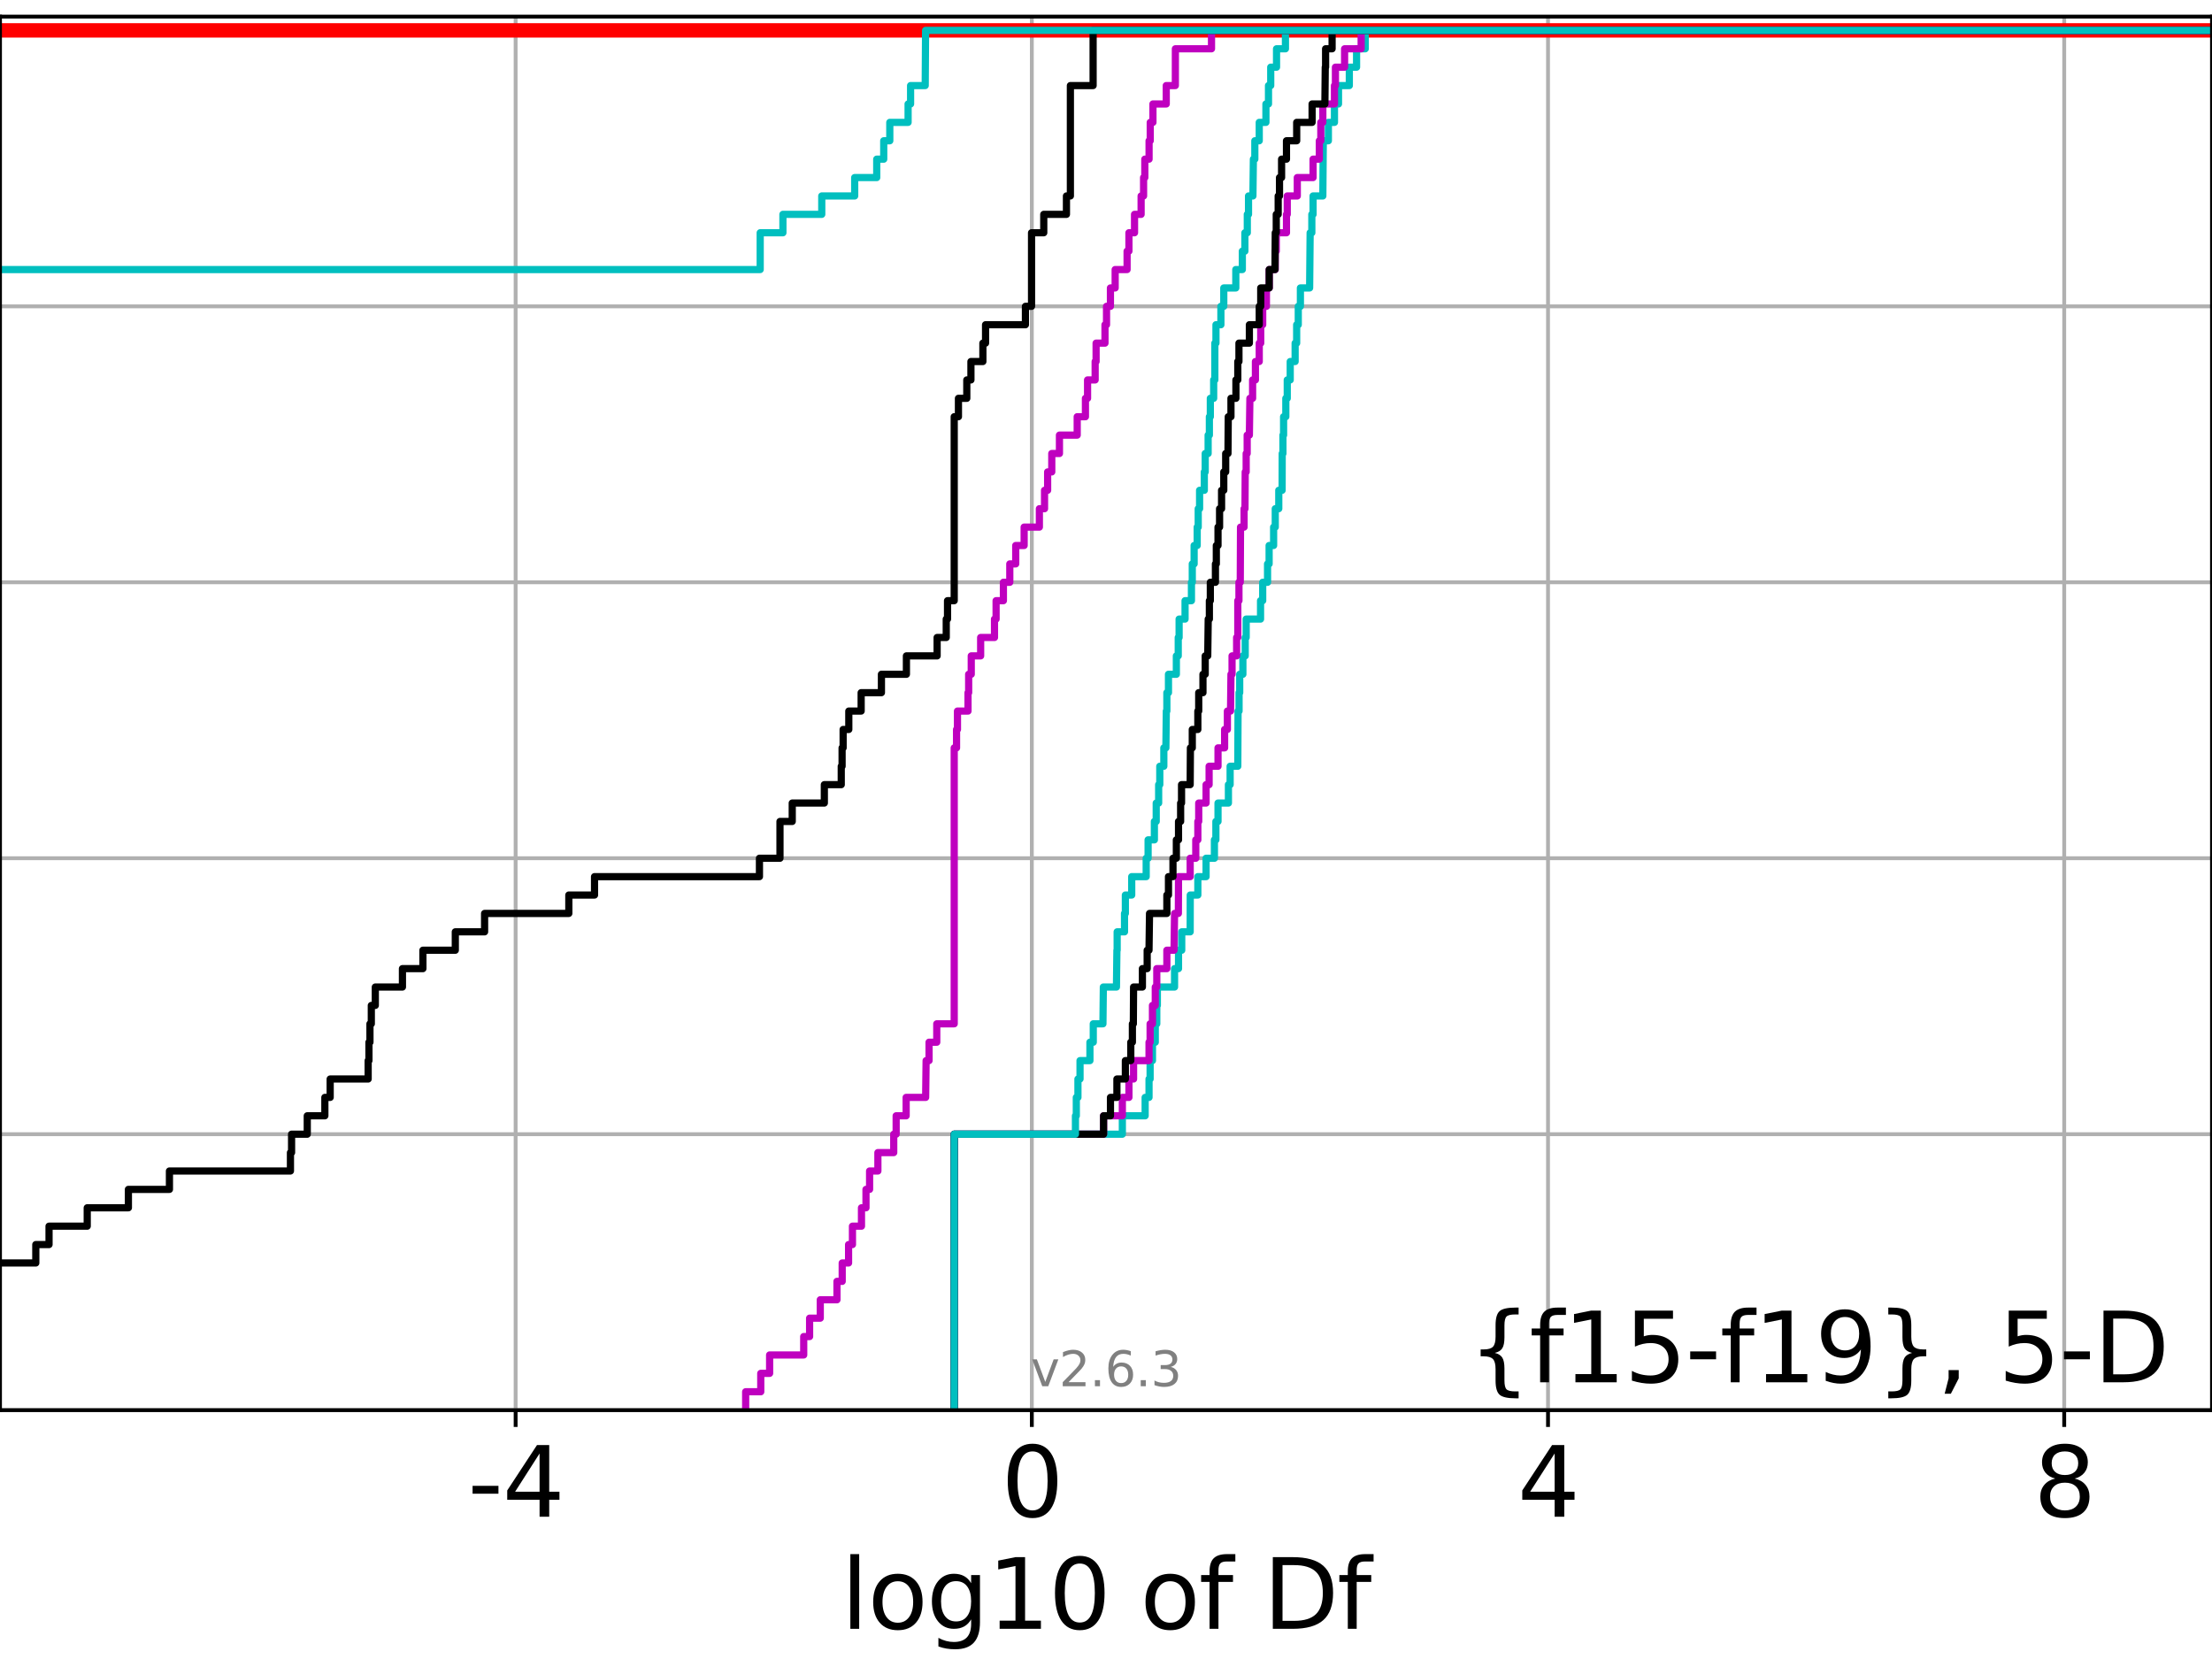 <?xml version="1.0" encoding="utf-8" standalone="no"?>
<!DOCTYPE svg PUBLIC "-//W3C//DTD SVG 1.1//EN"
  "http://www.w3.org/Graphics/SVG/1.1/DTD/svg11.dtd">
<svg xmlns:xlink="http://www.w3.org/1999/xlink" width="460.8pt" height="345.6pt" viewBox="0 0 460.8 345.6" xmlns="http://www.w3.org/2000/svg" version="1.1">
 <defs>
  <style type="text/css">*{stroke-linejoin: round; stroke-linecap: butt}</style>
 </defs>
 <g id="figure_1">
  <g id="patch_1">
   <path d="M 0 345.6 
L 460.8 345.6 
L 460.8 0 
L 0 0 
z
" style="fill: #ffffff"/>
  </g>
  <g id="axes_1">
   <g id="patch_2">
    <path d="M 0 293.76 
L 460.8 293.76 
L 460.8 3.456 
L 0 3.456 
z
" style="fill: #ffffff"/>
   </g>
   <g id="matplotlib.axis_1">
    <g id="xtick_1">
     <g id="line2d_1">
      <path d="M 107.416 293.76 
L 107.416 3.456 
" clip-path="url(#p163c93cd6a)" style="fill: none; stroke: #b0b0b0; stroke-width: 0.8; stroke-linecap: square"/>
     </g>
     <g id="line2d_2">
      <defs>
       <path id="m5d0e49081f" d="M 0 0 
L 0 3.5 
" style="stroke: #000000; stroke-width: 0.8"/>
      </defs>
      <g>
       <use xlink:href="#m5d0e49081f" x="107.416" y="293.76" style="stroke: #000000; stroke-width: 0.8"/>
      </g>
     </g>
     <g id="text_1">
      <!-- -4 -->
      <g transform="translate(97.446 315.957)scale(0.2 -0.2)">
       <defs>
        <path id="DejaVuSans-2d" d="M 313 2009 
L 1997 2009 
L 1997 1497 
L 313 1497 
L 313 2009 
z
" transform="scale(0.016)"/>
        <path id="DejaVuSans-34" d="M 2419 4116 
L 825 1625 
L 2419 1625 
L 2419 4116 
z
M 2253 4666 
L 3047 4666 
L 3047 1625 
L 3713 1625 
L 3713 1100 
L 3047 1100 
L 3047 0 
L 2419 0 
L 2419 1100 
L 313 1100 
L 313 1709 
L 2253 4666 
z
" transform="scale(0.016)"/>
       </defs>
       <use xlink:href="#DejaVuSans-2d"/>
       <use xlink:href="#DejaVuSans-34" x="36.084"/>
      </g>
     </g>
    </g>
    <g id="xtick_2">
     <g id="line2d_3">
      <path d="M 214.948 293.76 
L 214.948 3.456 
" clip-path="url(#p163c93cd6a)" style="fill: none; stroke: #b0b0b0; stroke-width: 0.8; stroke-linecap: square"/>
     </g>
     <g id="line2d_4">
      <g>
       <use xlink:href="#m5d0e49081f" x="214.948" y="293.76" style="stroke: #000000; stroke-width: 0.8"/>
      </g>
     </g>
     <g id="text_2">
      <!-- 0 -->
      <g transform="translate(208.586 315.957)scale(0.2 -0.2)">
       <defs>
        <path id="DejaVuSans-30" d="M 2034 4250 
Q 1547 4250 1301 3770 
Q 1056 3291 1056 2328 
Q 1056 1369 1301 889 
Q 1547 409 2034 409 
Q 2525 409 2770 889 
Q 3016 1369 3016 2328 
Q 3016 3291 2770 3770 
Q 2525 4250 2034 4250 
z
M 2034 4750 
Q 2819 4750 3233 4129 
Q 3647 3509 3647 2328 
Q 3647 1150 3233 529 
Q 2819 -91 2034 -91 
Q 1250 -91 836 529 
Q 422 1150 422 2328 
Q 422 3509 836 4129 
Q 1250 4750 2034 4750 
z
" transform="scale(0.016)"/>
       </defs>
       <use xlink:href="#DejaVuSans-30"/>
      </g>
     </g>
    </g>
    <g id="xtick_3">
     <g id="line2d_5">
      <path d="M 322.481 293.76 
L 322.481 3.456 
" clip-path="url(#p163c93cd6a)" style="fill: none; stroke: #b0b0b0; stroke-width: 0.8; stroke-linecap: square"/>
     </g>
     <g id="line2d_6">
      <g>
       <use xlink:href="#m5d0e49081f" x="322.481" y="293.76" style="stroke: #000000; stroke-width: 0.8"/>
      </g>
     </g>
     <g id="text_3">
      <!-- 4 -->
      <g transform="translate(316.118 315.957)scale(0.2 -0.2)">
       <use xlink:href="#DejaVuSans-34"/>
      </g>
     </g>
    </g>
    <g id="xtick_4">
     <g id="line2d_7">
      <path d="M 430.013 293.76 
L 430.013 3.456 
" clip-path="url(#p163c93cd6a)" style="fill: none; stroke: #b0b0b0; stroke-width: 0.8; stroke-linecap: square"/>
     </g>
     <g id="line2d_8">
      <g>
       <use xlink:href="#m5d0e49081f" x="430.013" y="293.76" style="stroke: #000000; stroke-width: 0.8"/>
      </g>
     </g>
     <g id="text_4">
      <!-- 8 -->
      <g transform="translate(423.65 315.957)scale(0.2 -0.2)">
       <defs>
        <path id="DejaVuSans-38" d="M 2034 2216 
Q 1584 2216 1326 1975 
Q 1069 1734 1069 1313 
Q 1069 891 1326 650 
Q 1584 409 2034 409 
Q 2484 409 2743 651 
Q 3003 894 3003 1313 
Q 3003 1734 2745 1975 
Q 2488 2216 2034 2216 
z
M 1403 2484 
Q 997 2584 770 2862 
Q 544 3141 544 3541 
Q 544 4100 942 4425 
Q 1341 4750 2034 4750 
Q 2731 4750 3128 4425 
Q 3525 4100 3525 3541 
Q 3525 3141 3298 2862 
Q 3072 2584 2669 2484 
Q 3125 2378 3379 2068 
Q 3634 1759 3634 1313 
Q 3634 634 3220 271 
Q 2806 -91 2034 -91 
Q 1263 -91 848 271 
Q 434 634 434 1313 
Q 434 1759 690 2068 
Q 947 2378 1403 2484 
z
M 1172 3481 
Q 1172 3119 1398 2916 
Q 1625 2713 2034 2713 
Q 2441 2713 2670 2916 
Q 2900 3119 2900 3481 
Q 2900 3844 2670 4047 
Q 2441 4250 2034 4250 
Q 1625 4250 1398 4047 
Q 1172 3844 1172 3481 
z
" transform="scale(0.016)"/>
       </defs>
       <use xlink:href="#DejaVuSans-38"/>
      </g>
     </g>
    </g>
    <g id="text_5">
     <!-- log10 of Df -->
     <g transform="translate(175.214 339.313)scale(0.2 -0.2)">
      <defs>
       <path id="DejaVuSans-6c" d="M 603 4863 
L 1178 4863 
L 1178 0 
L 603 0 
L 603 4863 
z
" transform="scale(0.016)"/>
       <path id="DejaVuSans-6f" d="M 1959 3097 
Q 1497 3097 1228 2736 
Q 959 2375 959 1747 
Q 959 1119 1226 758 
Q 1494 397 1959 397 
Q 2419 397 2687 759 
Q 2956 1122 2956 1747 
Q 2956 2369 2687 2733 
Q 2419 3097 1959 3097 
z
M 1959 3584 
Q 2709 3584 3137 3096 
Q 3566 2609 3566 1747 
Q 3566 888 3137 398 
Q 2709 -91 1959 -91 
Q 1206 -91 779 398 
Q 353 888 353 1747 
Q 353 2609 779 3096 
Q 1206 3584 1959 3584 
z
" transform="scale(0.016)"/>
       <path id="DejaVuSans-67" d="M 2906 1791 
Q 2906 2416 2648 2759 
Q 2391 3103 1925 3103 
Q 1463 3103 1205 2759 
Q 947 2416 947 1791 
Q 947 1169 1205 825 
Q 1463 481 1925 481 
Q 2391 481 2648 825 
Q 2906 1169 2906 1791 
z
M 3481 434 
Q 3481 -459 3084 -895 
Q 2688 -1331 1869 -1331 
Q 1566 -1331 1297 -1286 
Q 1028 -1241 775 -1147 
L 775 -588 
Q 1028 -725 1275 -790 
Q 1522 -856 1778 -856 
Q 2344 -856 2625 -561 
Q 2906 -266 2906 331 
L 2906 616 
Q 2728 306 2450 153 
Q 2172 0 1784 0 
Q 1141 0 747 490 
Q 353 981 353 1791 
Q 353 2603 747 3093 
Q 1141 3584 1784 3584 
Q 2172 3584 2450 3431 
Q 2728 3278 2906 2969 
L 2906 3500 
L 3481 3500 
L 3481 434 
z
" transform="scale(0.016)"/>
       <path id="DejaVuSans-31" d="M 794 531 
L 1825 531 
L 1825 4091 
L 703 3866 
L 703 4441 
L 1819 4666 
L 2450 4666 
L 2450 531 
L 3481 531 
L 3481 0 
L 794 0 
L 794 531 
z
" transform="scale(0.016)"/>
       <path id="DejaVuSans-20" transform="scale(0.016)"/>
       <path id="DejaVuSans-66" d="M 2375 4863 
L 2375 4384 
L 1825 4384 
Q 1516 4384 1395 4259 
Q 1275 4134 1275 3809 
L 1275 3500 
L 2222 3500 
L 2222 3053 
L 1275 3053 
L 1275 0 
L 697 0 
L 697 3053 
L 147 3053 
L 147 3500 
L 697 3500 
L 697 3744 
Q 697 4328 969 4595 
Q 1241 4863 1831 4863 
L 2375 4863 
z
" transform="scale(0.016)"/>
       <path id="DejaVuSans-44" d="M 1259 4147 
L 1259 519 
L 2022 519 
Q 2988 519 3436 956 
Q 3884 1394 3884 2338 
Q 3884 3275 3436 3711 
Q 2988 4147 2022 4147 
L 1259 4147 
z
M 628 4666 
L 1925 4666 
Q 3281 4666 3915 4102 
Q 4550 3538 4550 2338 
Q 4550 1131 3912 565 
Q 3275 0 1925 0 
L 628 0 
L 628 4666 
z
" transform="scale(0.016)"/>
      </defs>
      <use xlink:href="#DejaVuSans-6c"/>
      <use xlink:href="#DejaVuSans-6f" x="27.783"/>
      <use xlink:href="#DejaVuSans-67" x="88.965"/>
      <use xlink:href="#DejaVuSans-31" x="152.441"/>
      <use xlink:href="#DejaVuSans-30" x="216.064"/>
      <use xlink:href="#DejaVuSans-20" x="279.688"/>
      <use xlink:href="#DejaVuSans-6f" x="311.475"/>
      <use xlink:href="#DejaVuSans-66" x="372.656"/>
      <use xlink:href="#DejaVuSans-20" x="407.861"/>
      <use xlink:href="#DejaVuSans-44" x="439.648"/>
      <use xlink:href="#DejaVuSans-66" x="516.65"/>
     </g>
    </g>
   </g>
   <g id="matplotlib.axis_2">
    <g id="ytick_1">
     <g id="line2d_9">
      <path d="M 0 293.76 
L 460.8 293.76 
" clip-path="url(#p163c93cd6a)" style="fill: none; stroke: #b0b0b0; stroke-width: 0.8; stroke-linecap: square"/>
     </g>
     <g id="line2d_10">
      <defs>
       <path id="mc66fc8cd7e" d="M 0 0 
L -3.5 0 
" style="stroke: #000000; stroke-width: 0.8"/>
      </defs>
      <g>
       <use xlink:href="#mc66fc8cd7e" x="0" y="293.76" style="stroke: #000000; stroke-width: 0.8"/>
      </g>
     </g>
    </g>
    <g id="ytick_2">
     <g id="line2d_11">
      <path d="M 0 236.274 
L 460.8 236.274 
" clip-path="url(#p163c93cd6a)" style="fill: none; stroke: #b0b0b0; stroke-width: 0.8; stroke-linecap: square"/>
     </g>
     <g id="line2d_12">
      <g>
       <use xlink:href="#mc66fc8cd7e" x="0" y="236.274" style="stroke: #000000; stroke-width: 0.8"/>
      </g>
     </g>
    </g>
    <g id="ytick_3">
     <g id="line2d_13">
      <path d="M 0 178.788 
L 460.8 178.788 
" clip-path="url(#p163c93cd6a)" style="fill: none; stroke: #b0b0b0; stroke-width: 0.8; stroke-linecap: square"/>
     </g>
     <g id="line2d_14">
      <g>
       <use xlink:href="#mc66fc8cd7e" x="0" y="178.788" style="stroke: #000000; stroke-width: 0.8"/>
      </g>
     </g>
    </g>
    <g id="ytick_4">
     <g id="line2d_15">
      <path d="M 0 121.302 
L 460.8 121.302 
" clip-path="url(#p163c93cd6a)" style="fill: none; stroke: #b0b0b0; stroke-width: 0.8; stroke-linecap: square"/>
     </g>
     <g id="line2d_16">
      <g>
       <use xlink:href="#mc66fc8cd7e" x="0" y="121.302" style="stroke: #000000; stroke-width: 0.8"/>
      </g>
     </g>
    </g>
    <g id="ytick_5">
     <g id="line2d_17">
      <path d="M 0 63.816 
L 460.8 63.816 
" clip-path="url(#p163c93cd6a)" style="fill: none; stroke: #b0b0b0; stroke-width: 0.8; stroke-linecap: square"/>
     </g>
     <g id="line2d_18">
      <g>
       <use xlink:href="#mc66fc8cd7e" x="0" y="63.816" style="stroke: #000000; stroke-width: 0.8"/>
      </g>
     </g>
    </g>
    <g id="ytick_6">
     <g id="line2d_19">
      <path d="M 0 6.33 
L 460.8 6.33 
" clip-path="url(#p163c93cd6a)" style="fill: none; stroke: #b0b0b0; stroke-width: 0.8; stroke-linecap: square"/>
     </g>
     <g id="line2d_20">
      <g>
       <use xlink:href="#mc66fc8cd7e" x="0" y="6.33" style="stroke: #000000; stroke-width: 0.8"/>
      </g>
     </g>
    </g>
   </g>
   <g id="line2d_21">
    <path d="M -1 6.33 
L 460.8 6.33 
L 460.8 6.33 
" clip-path="url(#p163c93cd6a)" style="fill: none; stroke: #ff0000; stroke-width: 3; stroke-linecap: square"/>
   </g>
   <g id="line2d_22">
    <path d="M 198.781 293.76 
L 198.781 236.274 
L 233.807 236.274 
L 233.807 232.442 
L 238.557 232.442 
L 238.557 228.609 
L 239.363 228.609 
L 239.363 224.777 
L 239.59 224.777 
L 239.59 220.944 
L 240.079 220.944 
L 240.079 217.112 
L 240.666 217.112 
L 240.666 213.28 
L 240.979 213.28 
L 240.979 209.447 
L 241.098 209.447 
L 241.098 205.615 
L 244.681 205.615 
L 244.681 201.782 
L 245.508 201.782 
L 245.508 197.95 
L 246.177 197.95 
L 246.177 194.118 
L 247.935 194.118 
L 247.95 186.453 
L 249.532 186.453 
L 249.532 182.621 
L 251.249 182.621 
L 251.249 178.788 
L 252.984 178.788 
L 252.984 174.956 
L 253.292 174.956 
L 253.292 171.123 
L 253.735 171.123 
L 253.735 167.291 
L 255.903 167.291 
L 255.903 163.459 
L 256.258 163.459 
L 256.258 159.626 
L 257.855 159.626 
L 257.91 148.129 
L 258.119 148.129 
L 258.119 144.297 
L 258.253 144.297 
L 258.253 140.464 
L 258.914 140.464 
L 258.914 136.632 
L 259.401 136.632 
L 259.401 132.799 
L 259.601 132.799 
L 259.601 128.967 
L 262.594 128.967 
L 262.594 125.135 
L 263.043 125.135 
L 263.043 121.302 
L 264.054 121.302 
L 264.054 117.47 
L 264.381 117.47 
L 264.381 113.637 
L 265.318 113.637 
L 265.318 109.805 
L 265.661 109.805 
L 265.661 105.973 
L 266.391 105.973 
L 266.391 102.14 
L 267.089 102.14 
L 267.108 94.475 
L 267.256 94.475 
L 267.256 90.643 
L 267.395 90.643 
L 267.395 86.811 
L 267.861 86.811 
L 267.861 82.978 
L 268.159 82.978 
L 268.159 79.146 
L 268.777 79.146 
L 268.777 75.313 
L 269.8 75.313 
L 269.8 71.481 
L 270.118 71.481 
L 270.118 67.649 
L 270.454 67.649 
L 270.454 63.816 
L 270.898 63.816 
L 270.898 59.984 
L 272.82 59.984 
L 272.927 48.487 
L 273.278 48.487 
L 273.278 44.654 
L 273.535 44.654 
L 273.535 40.822 
L 275.57 40.822 
L 275.667 29.325 
L 276.725 29.325 
L 276.725 25.492 
L 277.992 25.492 
L 277.992 21.66 
L 278.835 21.66 
L 278.835 17.827 
L 281.088 17.827 
L 281.088 13.995 
L 282.598 13.995 
L 282.598 10.163 
L 284.403 10.163 
L 284.403 6.33 
L 284.403 6.33 
L 460.8 6.33 
L 460.8 6.33 
" clip-path="url(#p163c93cd6a)" style="fill: none; stroke: #00bfbf; stroke-width: 1.5; stroke-linecap: square"/>
   </g>
   <g id="line2d_23">
    <path d="M 198.781 293.76 
L 198.781 236.274 
L 229.894 236.274 
L 229.894 232.442 
L 233.807 232.442 
L 233.807 228.609 
L 235.178 228.609 
L 235.178 224.777 
L 236.145 224.777 
L 236.145 220.944 
L 239.363 220.944 
L 239.363 217.112 
L 239.59 217.112 
L 239.59 213.28 
L 240.079 213.28 
L 240.079 209.447 
L 240.666 209.447 
L 240.666 205.615 
L 240.979 205.615 
L 240.979 201.782 
L 243.077 201.782 
L 243.077 197.95 
L 244.577 197.95 
L 244.681 190.285 
L 245.475 190.285 
L 245.508 182.621 
L 247.935 182.621 
L 247.935 178.788 
L 249.101 178.788 
L 249.101 174.956 
L 249.532 174.956 
L 249.532 171.123 
L 249.715 171.123 
L 249.715 167.291 
L 251.249 167.291 
L 251.249 163.459 
L 251.88 163.459 
L 251.88 159.626 
L 253.735 159.626 
L 253.735 155.794 
L 255.109 155.794 
L 255.109 151.961 
L 255.686 151.961 
L 255.686 148.129 
L 256.342 148.129 
L 256.432 140.464 
L 256.659 140.464 
L 256.659 136.632 
L 257.612 136.632 
L 257.612 132.799 
L 257.855 132.799 
L 257.856 125.135 
L 258.097 125.135 
L 258.097 121.302 
L 258.37 121.302 
L 258.423 109.805 
L 259.165 109.805 
L 259.165 105.973 
L 259.353 105.973 
L 259.401 98.308 
L 259.601 98.308 
L 259.601 94.475 
L 259.809 94.475 
L 259.809 90.643 
L 260.267 90.643 
L 260.376 82.978 
L 260.94 82.978 
L 260.94 79.146 
L 261.528 79.146 
L 261.528 75.313 
L 262.323 75.313 
L 262.323 71.481 
L 262.633 71.481 
L 262.633 67.649 
L 263.043 67.649 
L 263.043 63.816 
L 263.816 63.816 
L 263.816 59.984 
L 264.4 59.984 
L 264.4 56.151 
L 265.661 56.151 
L 265.661 52.319 
L 265.869 52.319 
L 265.869 48.487 
L 267.997 48.487 
L 267.997 44.654 
L 268.159 44.654 
L 268.159 40.822 
L 270.25 40.822 
L 270.25 36.989 
L 273.535 36.989 
L 273.535 33.157 
L 274.841 33.157 
L 274.841 29.325 
L 275.15 29.325 
L 275.15 25.492 
L 275.57 25.492 
L 275.57 21.66 
L 277.992 21.66 
L 277.992 17.827 
L 278.196 17.827 
L 278.196 13.995 
L 280.102 13.995 
L 280.102 10.163 
L 283.554 10.163 
L 283.554 6.33 
L 283.554 6.33 
L 460.8 6.33 
L 460.8 6.33 
" clip-path="url(#p163c93cd6a)" style="fill: none; stroke: #bf00bf; stroke-width: 1.5; stroke-linecap: square"/>
   </g>
   <g id="line2d_24">
    <path d="M 198.781 293.76 
L 198.781 236.274 
L 229.894 236.274 
L 229.894 232.442 
L 231.33 232.442 
L 231.33 228.609 
L 232.672 228.609 
L 232.672 224.777 
L 234.435 224.777 
L 234.435 220.944 
L 235.564 220.944 
L 235.564 217.112 
L 235.898 217.112 
L 235.898 213.28 
L 236.096 213.28 
L 236.145 205.615 
L 237.983 205.615 
L 237.983 201.782 
L 238.978 201.782 
L 238.978 197.95 
L 239.36 197.95 
L 239.468 190.285 
L 243.077 190.285 
L 243.077 186.453 
L 243.415 186.453 
L 243.415 182.621 
L 244.353 182.621 
L 244.353 178.788 
L 245.057 178.788 
L 245.057 174.956 
L 245.508 174.956 
L 245.508 171.123 
L 245.946 171.123 
L 245.946 167.291 
L 246.137 167.291 
L 246.137 163.459 
L 247.935 163.459 
L 247.984 155.794 
L 248.375 155.794 
L 248.375 151.961 
L 249.532 151.961 
L 249.532 148.129 
L 249.715 148.129 
L 249.715 144.297 
L 250.599 144.297 
L 250.599 140.464 
L 251.068 140.464 
L 251.068 136.632 
L 251.594 136.632 
L 251.695 128.967 
L 251.935 128.967 
L 251.935 125.135 
L 252.134 125.135 
L 252.134 121.302 
L 253.197 121.302 
L 253.197 117.47 
L 253.383 117.47 
L 253.383 113.637 
L 253.735 113.637 
L 253.735 109.805 
L 254.061 109.805 
L 254.061 105.973 
L 254.476 105.973 
L 254.476 102.14 
L 254.936 102.14 
L 254.936 98.308 
L 255.333 98.308 
L 255.333 94.475 
L 255.81 94.475 
L 255.869 86.811 
L 256.432 86.811 
L 256.432 82.978 
L 257.464 82.978 
L 257.464 79.146 
L 257.856 79.146 
L 257.856 75.313 
L 258.097 75.313 
L 258.097 71.481 
L 260.267 71.481 
L 260.267 67.649 
L 262.323 67.649 
L 262.323 63.816 
L 262.633 63.816 
L 262.633 59.984 
L 264.4 59.984 
L 264.4 56.151 
L 265.605 56.151 
L 265.661 48.487 
L 265.869 48.487 
L 265.869 44.654 
L 266.27 44.654 
L 266.27 40.822 
L 266.545 40.822 
L 266.545 36.989 
L 266.978 36.989 
L 266.978 33.157 
L 267.997 33.157 
L 267.997 29.325 
L 270.125 29.325 
L 270.125 25.492 
L 273.334 25.492 
L 273.334 21.66 
L 276 21.66 
L 276.075 13.995 
L 276.146 13.995 
L 276.146 10.163 
L 277.5 10.163 
L 277.5 6.33 
L 277.5 6.33 
L 460.8 6.33 
L 460.8 6.33 
" clip-path="url(#p163c93cd6a)" style="fill: none; stroke: #000000; stroke-width: 1.5; stroke-linecap: square"/>
   </g>
   <g id="line2d_25">
    <path d="M 198.781 293.76 
L 198.781 236.274 
L 224.037 236.274 
L 224.037 232.442 
L 224.216 232.442 
L 224.216 228.609 
L 224.555 228.609 
L 224.555 224.777 
L 224.989 224.777 
L 224.989 220.944 
L 227.051 220.944 
L 227.051 217.112 
L 227.749 217.112 
L 227.749 213.28 
L 229.762 213.28 
L 229.846 205.615 
L 232.578 205.615 
L 232.672 197.95 
L 232.724 197.95 
L 232.724 194.118 
L 234.257 194.118 
L 234.257 190.285 
L 234.435 190.285 
L 234.435 186.453 
L 235.759 186.453 
L 235.759 182.621 
L 238.773 182.621 
L 238.773 178.788 
L 239.171 178.788 
L 239.171 174.956 
L 240.479 174.956 
L 240.479 171.123 
L 240.862 171.123 
L 240.862 167.291 
L 241.369 167.291 
L 241.369 163.459 
L 241.605 163.459 
L 241.605 159.626 
L 242.449 159.626 
L 242.449 155.794 
L 242.875 155.794 
L 242.964 148.129 
L 243.077 148.129 
L 243.077 144.297 
L 243.415 144.297 
L 243.415 140.464 
L 245.057 140.464 
L 245.057 136.632 
L 245.45 136.632 
L 245.45 132.799 
L 245.631 132.799 
L 245.631 128.967 
L 246.87 128.967 
L 246.87 125.135 
L 248.2 125.135 
L 248.2 121.302 
L 248.375 121.302 
L 248.375 117.47 
L 248.759 117.47 
L 248.759 113.637 
L 249.395 113.637 
L 249.395 109.805 
L 249.611 109.805 
L 249.611 105.973 
L 249.896 105.973 
L 249.896 102.14 
L 250.881 102.14 
L 250.881 98.308 
L 251.068 98.308 
L 251.068 94.475 
L 251.676 94.475 
L 251.676 90.643 
L 251.935 90.643 
L 251.935 86.811 
L 252.134 86.811 
L 252.134 82.978 
L 252.83 82.978 
L 252.83 79.146 
L 253.072 79.146 
L 253.075 71.481 
L 253.308 71.481 
L 253.308 67.649 
L 254.335 67.649 
L 254.335 63.816 
L 254.936 63.816 
L 254.936 59.984 
L 257.442 59.984 
L 257.442 56.151 
L 258.8 56.151 
L 258.8 52.319 
L 259.333 52.319 
L 259.333 48.487 
L 259.834 48.487 
L 259.834 44.654 
L 260.089 44.654 
L 260.089 40.822 
L 261.005 40.822 
L 261.103 33.157 
L 261.404 33.157 
L 261.404 29.325 
L 262.323 29.325 
L 262.323 25.492 
L 263.715 25.492 
L 263.715 21.66 
L 264.251 21.66 
L 264.251 17.827 
L 264.716 17.827 
L 264.716 13.995 
L 265.926 13.995 
L 265.926 10.163 
L 267.781 10.163 
L 267.781 6.33 
L 267.781 6.33 
L 460.8 6.33 
L 460.8 6.33 
" clip-path="url(#p163c93cd6a)" style="fill: none; stroke: #00bfbf; stroke-width: 1.5; stroke-linecap: square"/>
   </g>
   <g id="line2d_26">
    <path d="M 155.335 293.76 
L 155.335 289.928 
L 158.481 289.928 
L 158.481 286.095 
L 160.325 286.095 
L 160.325 282.263 
L 167.428 282.263 
L 167.428 278.43 
L 168.656 278.43 
L 168.656 274.598 
L 170.877 274.598 
L 170.877 270.766 
L 174.355 270.766 
L 174.355 266.933 
L 175.447 266.933 
L 175.447 263.101 
L 176.774 263.101 
L 176.774 259.268 
L 177.582 259.268 
L 177.582 255.436 
L 179.461 255.436 
L 179.461 251.604 
L 180.401 251.604 
L 180.401 247.771 
L 181.151 247.771 
L 181.151 243.939 
L 182.88 243.939 
L 182.88 240.106 
L 186.182 240.106 
L 186.182 236.274 
L 186.686 236.274 
L 186.686 232.442 
L 188.768 232.442 
L 188.768 228.609 
L 192.83 228.609 
L 192.926 220.944 
L 193.539 220.944 
L 193.539 217.112 
L 195.145 217.112 
L 195.145 213.28 
L 198.781 213.28 
L 198.781 155.794 
L 199.268 155.794 
L 199.268 151.961 
L 199.458 151.961 
L 199.458 148.129 
L 201.654 148.129 
L 201.654 144.297 
L 201.789 144.297 
L 201.789 140.464 
L 202.33 140.464 
L 202.33 136.632 
L 204.287 136.632 
L 204.287 132.799 
L 207.171 132.799 
L 207.171 128.967 
L 207.505 128.967 
L 207.505 125.135 
L 209.027 125.135 
L 209.027 121.302 
L 210.358 121.302 
L 210.358 117.47 
L 211.596 117.47 
L 211.596 113.637 
L 213.349 113.637 
L 213.349 109.805 
L 216.521 109.805 
L 216.521 105.973 
L 217.596 105.973 
L 217.596 102.14 
L 218.242 102.14 
L 218.242 98.308 
L 219.104 98.308 
L 219.104 94.475 
L 220.702 94.475 
L 220.702 90.643 
L 224.402 90.643 
L 224.402 86.811 
L 226.116 86.811 
L 226.116 82.978 
L 226.56 82.978 
L 226.56 79.146 
L 228.141 79.146 
L 228.141 75.313 
L 228.338 75.313 
L 228.338 71.481 
L 230.188 71.481 
L 230.188 67.649 
L 230.51 67.649 
L 230.51 63.816 
L 231.323 63.816 
L 231.323 59.984 
L 232.31 59.984 
L 232.31 56.151 
L 234.793 56.151 
L 234.793 52.319 
L 235.176 52.319 
L 235.176 48.487 
L 236.344 48.487 
L 236.344 44.654 
L 237.715 44.654 
L 237.715 40.822 
L 238.229 40.822 
L 238.229 36.989 
L 238.486 36.989 
L 238.486 33.157 
L 239.373 33.157 
L 239.373 29.325 
L 239.617 29.325 
L 239.617 25.492 
L 240.178 25.492 
L 240.178 21.66 
L 242.951 21.66 
L 242.951 17.827 
L 244.847 17.827 
L 244.855 10.163 
L 252.379 10.163 
L 252.379 6.33 
L 252.379 6.33 
L 460.8 6.33 
L 460.8 6.33 
" clip-path="url(#p163c93cd6a)" style="fill: none; stroke: #bf00bf; stroke-width: 1.5; stroke-linecap: square"/>
   </g>
   <g id="line2d_27">
    <path d="M -1 263.101 
L 7.459 263.101 
L 7.459 259.268 
L 10.215 259.268 
L 10.215 255.436 
L 18.172 255.436 
L 18.172 251.604 
L 26.748 251.604 
L 26.748 247.771 
L 35.297 247.771 
L 35.297 243.939 
L 60.505 243.939 
L 60.505 240.106 
L 60.741 240.106 
L 60.741 236.274 
L 64.009 236.274 
L 64.009 232.442 
L 67.674 232.442 
L 67.674 228.609 
L 68.781 228.609 
L 68.781 224.777 
L 76.694 224.777 
L 76.694 220.944 
L 76.859 220.944 
L 76.859 217.112 
L 77.069 217.112 
L 77.069 213.28 
L 77.352 213.28 
L 77.352 209.447 
L 78.183 209.447 
L 78.183 205.615 
L 83.836 205.615 
L 83.836 201.782 
L 88.099 201.782 
L 88.099 197.95 
L 94.849 197.95 
L 94.849 194.118 
L 100.949 194.118 
L 100.949 190.285 
L 118.497 190.285 
L 118.497 186.453 
L 123.852 186.453 
L 123.852 182.621 
L 158.207 182.621 
L 158.207 178.788 
L 162.484 178.788 
L 162.484 171.123 
L 165.038 171.123 
L 165.038 167.291 
L 171.726 167.291 
L 171.726 163.459 
L 175.248 163.459 
L 175.248 159.626 
L 175.423 159.626 
L 175.423 155.794 
L 175.639 155.794 
L 175.639 151.961 
L 176.821 151.961 
L 176.821 148.129 
L 179.394 148.129 
L 179.394 144.297 
L 183.618 144.297 
L 183.618 140.464 
L 188.822 140.464 
L 188.822 136.632 
L 195.22 136.632 
L 195.22 132.799 
L 197.121 132.799 
L 197.121 128.967 
L 197.387 128.967 
L 197.387 125.135 
L 198.781 125.135 
L 198.781 86.811 
L 199.662 86.811 
L 199.662 82.978 
L 201.401 82.978 
L 201.401 79.146 
L 202.263 79.146 
L 202.263 75.313 
L 204.752 75.313 
L 204.752 71.481 
L 205.31 71.481 
L 205.31 67.649 
L 213.615 67.649 
L 213.615 63.816 
L 214.889 63.816 
L 214.889 48.487 
L 217.434 48.487 
L 217.434 44.654 
L 222.161 44.654 
L 222.161 40.822 
L 222.982 40.822 
L 222.982 17.827 
L 227.716 17.827 
L 227.716 6.33 
L 227.716 6.33 
L 460.8 6.33 
L 460.8 6.33 
" clip-path="url(#p163c93cd6a)" style="fill: none; stroke: #000000; stroke-width: 1.5; stroke-linecap: square"/>
   </g>
   <g id="line2d_28">
    <path d="M -1 56.151 
L 158.362 56.151 
L 158.364 48.487 
L 163.096 48.487 
L 163.096 44.654 
L 171.188 44.654 
L 171.188 40.822 
L 178.048 40.822 
L 178.048 36.989 
L 182.64 36.989 
L 182.64 33.157 
L 184.097 33.157 
L 184.097 29.325 
L 185.361 29.325 
L 185.361 25.492 
L 189.173 25.492 
L 189.173 21.66 
L 189.692 21.66 
L 189.692 17.827 
L 192.739 17.827 
L 192.816 6.33 
L 192.816 6.33 
L 460.8 6.33 
L 460.8 6.33 
" clip-path="url(#p163c93cd6a)" style="fill: none; stroke: #00bfbf; stroke-width: 1.5; stroke-linecap: square"/>
   </g>
   <g id="patch_3">
    <path d="M 0 293.76 
L 0 3.456 
" style="fill: none; stroke: #000000; stroke-width: 0.8; stroke-linejoin: miter; stroke-linecap: square"/>
   </g>
   <g id="patch_4">
    <path d="M 460.8 293.76 
L 460.8 3.456 
" style="fill: none; stroke: #000000; stroke-width: 0.8; stroke-linejoin: miter; stroke-linecap: square"/>
   </g>
   <g id="patch_5">
    <path d="M -0 293.76 
L 460.8 293.76 
" style="fill: none; stroke: #000000; stroke-width: 0.8; stroke-linejoin: miter; stroke-linecap: square"/>
   </g>
   <g id="patch_6">
    <path d="M -0 3.456 
L 460.8 3.456 
" style="fill: none; stroke: #000000; stroke-width: 0.8; stroke-linejoin: miter; stroke-linecap: square"/>
   </g>
   <g id="text_6">
    <!-- {f15-f19}, 5-D -->
    <g transform="translate(305.884 287.954)scale(0.2 -0.2)">
     <defs>
      <path id="DejaVuSans-7b" d="M 3272 -594 
L 3272 -1044 
L 3078 -1044 
Q 2300 -1044 2036 -812 
Q 1772 -581 1772 109 
L 1772 856 
Q 1772 1328 1603 1509 
Q 1434 1691 991 1691 
L 800 1691 
L 800 2138 
L 991 2138 
Q 1438 2138 1605 2317 
Q 1772 2497 1772 2963 
L 1772 3713 
Q 1772 4403 2036 4633 
Q 2300 4863 3078 4863 
L 3272 4863 
L 3272 4416 
L 3059 4416 
Q 2619 4416 2484 4278 
Q 2350 4141 2350 3700 
L 2350 2925 
Q 2350 2434 2208 2212 
Q 2066 1991 1722 1913 
Q 2069 1828 2209 1606 
Q 2350 1384 2350 897 
L 2350 122 
Q 2350 -319 2484 -456 
Q 2619 -594 3059 -594 
L 3272 -594 
z
" transform="scale(0.016)"/>
      <path id="DejaVuSans-35" d="M 691 4666 
L 3169 4666 
L 3169 4134 
L 1269 4134 
L 1269 2991 
Q 1406 3038 1543 3061 
Q 1681 3084 1819 3084 
Q 2600 3084 3056 2656 
Q 3513 2228 3513 1497 
Q 3513 744 3044 326 
Q 2575 -91 1722 -91 
Q 1428 -91 1123 -41 
Q 819 9 494 109 
L 494 744 
Q 775 591 1075 516 
Q 1375 441 1709 441 
Q 2250 441 2565 725 
Q 2881 1009 2881 1497 
Q 2881 1984 2565 2268 
Q 2250 2553 1709 2553 
Q 1456 2553 1204 2497 
Q 953 2441 691 2322 
L 691 4666 
z
" transform="scale(0.016)"/>
      <path id="DejaVuSans-39" d="M 703 97 
L 703 672 
Q 941 559 1184 500 
Q 1428 441 1663 441 
Q 2288 441 2617 861 
Q 2947 1281 2994 2138 
Q 2813 1869 2534 1725 
Q 2256 1581 1919 1581 
Q 1219 1581 811 2004 
Q 403 2428 403 3163 
Q 403 3881 828 4315 
Q 1253 4750 1959 4750 
Q 2769 4750 3195 4129 
Q 3622 3509 3622 2328 
Q 3622 1225 3098 567 
Q 2575 -91 1691 -91 
Q 1453 -91 1209 -44 
Q 966 3 703 97 
z
M 1959 2075 
Q 2384 2075 2632 2365 
Q 2881 2656 2881 3163 
Q 2881 3666 2632 3958 
Q 2384 4250 1959 4250 
Q 1534 4250 1286 3958 
Q 1038 3666 1038 3163 
Q 1038 2656 1286 2365 
Q 1534 2075 1959 2075 
z
" transform="scale(0.016)"/>
      <path id="DejaVuSans-7d" d="M 800 -594 
L 1019 -594 
Q 1456 -594 1589 -459 
Q 1722 -325 1722 122 
L 1722 897 
Q 1722 1384 1862 1606 
Q 2003 1828 2350 1913 
Q 2003 1991 1862 2212 
Q 1722 2434 1722 2925 
L 1722 3700 
Q 1722 4144 1589 4280 
Q 1456 4416 1019 4416 
L 800 4416 
L 800 4863 
L 997 4863 
Q 1775 4863 2036 4633 
Q 2297 4403 2297 3713 
L 2297 2963 
Q 2297 2497 2465 2317 
Q 2634 2138 3078 2138 
L 3272 2138 
L 3272 1691 
L 3078 1691 
Q 2634 1691 2465 1509 
Q 2297 1328 2297 856 
L 2297 109 
Q 2297 -581 2036 -812 
Q 1775 -1044 997 -1044 
L 800 -1044 
L 800 -594 
z
" transform="scale(0.016)"/>
      <path id="DejaVuSans-2c" d="M 750 794 
L 1409 794 
L 1409 256 
L 897 -744 
L 494 -744 
L 750 256 
L 750 794 
z
" transform="scale(0.016)"/>
     </defs>
     <use xlink:href="#DejaVuSans-7b"/>
     <use xlink:href="#DejaVuSans-66" x="63.623"/>
     <use xlink:href="#DejaVuSans-31" x="98.828"/>
     <use xlink:href="#DejaVuSans-35" x="162.451"/>
     <use xlink:href="#DejaVuSans-2d" x="226.074"/>
     <use xlink:href="#DejaVuSans-66" x="262.158"/>
     <use xlink:href="#DejaVuSans-31" x="297.363"/>
     <use xlink:href="#DejaVuSans-39" x="360.986"/>
     <use xlink:href="#DejaVuSans-7d" x="424.609"/>
     <use xlink:href="#DejaVuSans-2c" x="488.232"/>
     <use xlink:href="#DejaVuSans-20" x="520.02"/>
     <use xlink:href="#DejaVuSans-35" x="551.807"/>
     <use xlink:href="#DejaVuSans-2d" x="615.43"/>
     <use xlink:href="#DejaVuSans-44" x="651.514"/>
    </g>
   </g>
   <g id="text_7">
    <!-- v2.6.3 -->
    <g style="fill: #808080" transform="translate(214.719 288.777)scale(0.1 -0.1)">
     <defs>
      <path id="DejaVuSans-76" d="M 191 3500 
L 800 3500 
L 1894 563 
L 2988 3500 
L 3597 3500 
L 2284 0 
L 1503 0 
L 191 3500 
z
" transform="scale(0.016)"/>
      <path id="DejaVuSans-32" d="M 1228 531 
L 3431 531 
L 3431 0 
L 469 0 
L 469 531 
Q 828 903 1448 1529 
Q 2069 2156 2228 2338 
Q 2531 2678 2651 2914 
Q 2772 3150 2772 3378 
Q 2772 3750 2511 3984 
Q 2250 4219 1831 4219 
Q 1534 4219 1204 4116 
Q 875 4013 500 3803 
L 500 4441 
Q 881 4594 1212 4672 
Q 1544 4750 1819 4750 
Q 2544 4750 2975 4387 
Q 3406 4025 3406 3419 
Q 3406 3131 3298 2873 
Q 3191 2616 2906 2266 
Q 2828 2175 2409 1742 
Q 1991 1309 1228 531 
z
" transform="scale(0.016)"/>
      <path id="DejaVuSans-2e" d="M 684 794 
L 1344 794 
L 1344 0 
L 684 0 
L 684 794 
z
" transform="scale(0.016)"/>
      <path id="DejaVuSans-36" d="M 2113 2584 
Q 1688 2584 1439 2293 
Q 1191 2003 1191 1497 
Q 1191 994 1439 701 
Q 1688 409 2113 409 
Q 2538 409 2786 701 
Q 3034 994 3034 1497 
Q 3034 2003 2786 2293 
Q 2538 2584 2113 2584 
z
M 3366 4563 
L 3366 3988 
Q 3128 4100 2886 4159 
Q 2644 4219 2406 4219 
Q 1781 4219 1451 3797 
Q 1122 3375 1075 2522 
Q 1259 2794 1537 2939 
Q 1816 3084 2150 3084 
Q 2853 3084 3261 2657 
Q 3669 2231 3669 1497 
Q 3669 778 3244 343 
Q 2819 -91 2113 -91 
Q 1303 -91 875 529 
Q 447 1150 447 2328 
Q 447 3434 972 4092 
Q 1497 4750 2381 4750 
Q 2619 4750 2861 4703 
Q 3103 4656 3366 4563 
z
" transform="scale(0.016)"/>
      <path id="DejaVuSans-33" d="M 2597 2516 
Q 3050 2419 3304 2112 
Q 3559 1806 3559 1356 
Q 3559 666 3084 287 
Q 2609 -91 1734 -91 
Q 1441 -91 1130 -33 
Q 819 25 488 141 
L 488 750 
Q 750 597 1062 519 
Q 1375 441 1716 441 
Q 2309 441 2620 675 
Q 2931 909 2931 1356 
Q 2931 1769 2642 2001 
Q 2353 2234 1838 2234 
L 1294 2234 
L 1294 2753 
L 1863 2753 
Q 2328 2753 2575 2939 
Q 2822 3125 2822 3475 
Q 2822 3834 2567 4026 
Q 2313 4219 1838 4219 
Q 1578 4219 1281 4162 
Q 984 4106 628 3988 
L 628 4550 
Q 988 4650 1302 4700 
Q 1616 4750 1894 4750 
Q 2613 4750 3031 4423 
Q 3450 4097 3450 3541 
Q 3450 3153 3228 2886 
Q 3006 2619 2597 2516 
z
" transform="scale(0.016)"/>
     </defs>
     <use xlink:href="#DejaVuSans-76"/>
     <use xlink:href="#DejaVuSans-32" x="59.18"/>
     <use xlink:href="#DejaVuSans-2e" x="122.803"/>
     <use xlink:href="#DejaVuSans-36" x="154.59"/>
     <use xlink:href="#DejaVuSans-2e" x="218.213"/>
     <use xlink:href="#DejaVuSans-33" x="250"/>
    </g>
   </g>
  </g>
 </g>
 <defs>
  <clipPath id="p163c93cd6a">
   <rect x="0" y="3.456" width="460.8" height="290.304"/>
  </clipPath>
 </defs>
</svg>
